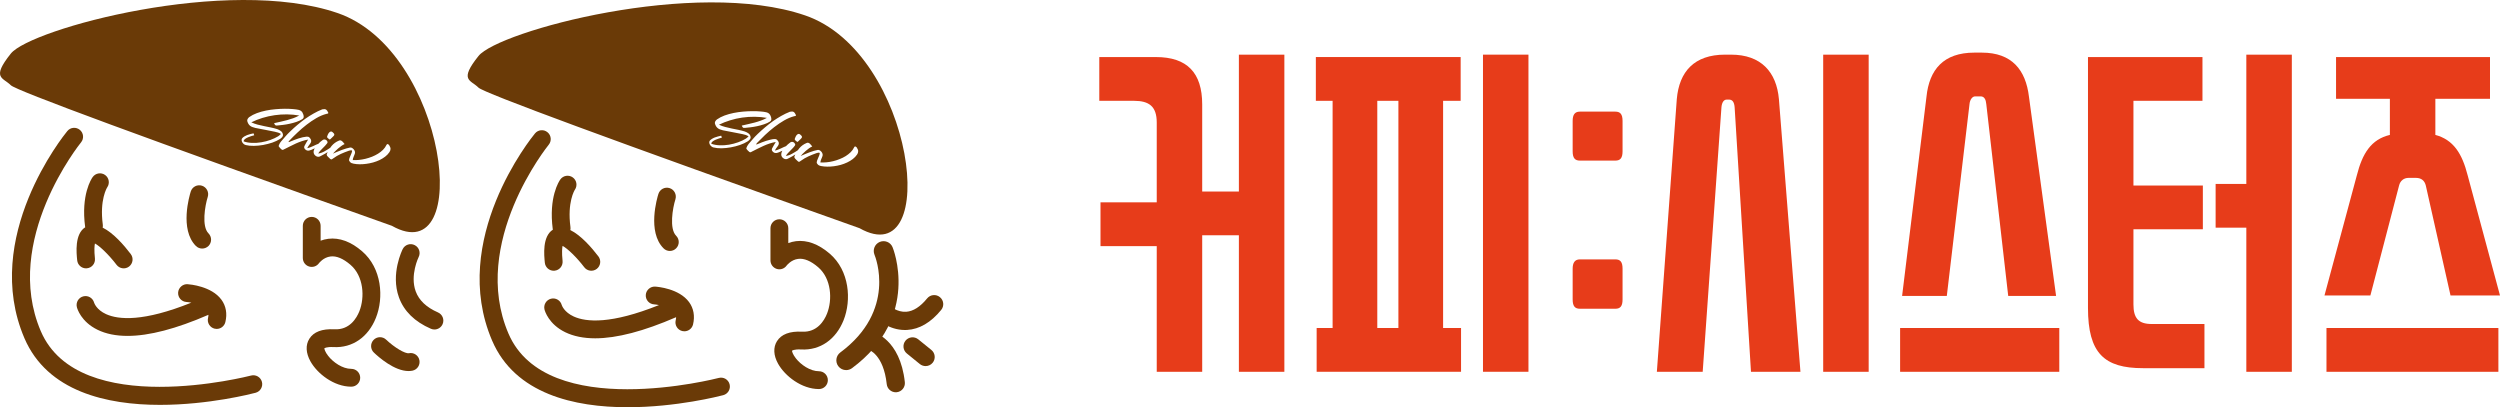 <svg xmlns="http://www.w3.org/2000/svg" xmlns:xlink="http://www.w3.org/1999/xlink" fill="none" version="1.1" width="141" height="22.969" viewBox="0 0 141 22.969"><g transform="matrix(1,0,0,-1,0,45.937)"><g><g><g><path d="M14.159,24.756C14.062,24.732,4.45,22.247,2.301,27.26C0.108,32.379,4.527,37.853,4.571,37.907C4.747,38.121,4.716,38.438,4.503,38.613C4.288,38.79,3.972,38.759,3.797,38.545C3.597,38.302,-1.058,32.55,1.377,26.864C2.672,23.844,6.036,23.102,9.024,23.102C11.776,23.102,14.21,23.73,14.416,23.785C14.684,23.856,14.843,24.132,14.773,24.399C14.701,24.668,14.427,24.827,14.159,24.756Z" fill="#6A3A07" fill-opacity="1" style="mix-blend-mode:passthrough"/></g></g><g><g><path d="M11.391,35.463C11.125,35.548,10.843,35.402,10.759,35.136C10.691,34.92,10.115,32.999,11.049,32.064C11.146,31.968,11.274,31.918,11.404,31.918C11.532,31.918,11.66,31.968,11.759,32.064C11.954,32.261,11.954,32.579,11.759,32.776C11.362,33.172,11.56,34.331,11.717,34.831C11.8,35.095,11.655,35.377,11.391,35.463Z" fill="#6A3A07" fill-opacity="1" style="mix-blend-mode:passthrough"/></g></g><g><g><path d="M4.354,31.253C4.38,30.994,4.6,30.802,4.853,30.802C4.871,30.802,4.887,30.804,4.905,30.806C5.183,30.833,5.382,31.08,5.354,31.355C5.304,31.833,5.328,32.083,5.354,32.204C5.63,32.061,6.162,31.543,6.575,31C6.743,30.78,7.058,30.736,7.279,30.903C7.499,31.072,7.543,31.387,7.374,31.608C7,32.102,6.397,32.799,5.791,33.098C5.802,33.152,5.807,33.21,5.798,33.268C5.611,34.67,6.031,35.347,6.049,35.373C6.204,35.598,6.151,35.907,5.928,36.068C5.701,36.229,5.388,36.176,5.227,35.95C5.157,35.854,4.56,34.955,4.802,33.136C4.802,33.129,4.805,33.124,4.807,33.119C4.201,32.737,4.31,31.671,4.354,31.253Z" fill="#6A3A07" fill-opacity="1" style="mix-blend-mode:passthrough"/></g></g><g><g><path d="M11.734,28.007C11.669,27.737,11.835,27.465,12.104,27.4C12.143,27.392,12.184,27.386,12.223,27.386C12.449,27.386,12.655,27.542,12.71,27.771C12.825,28.244,12.748,28.682,12.487,29.036C11.926,29.797,10.716,29.898,10.581,29.908C10.316,29.93,10.064,29.716,10.046,29.439C10.028,29.162,10.237,28.923,10.514,28.905C10.587,28.9,10.684,28.888,10.792,28.867C8.084,27.779,6.687,27.9,5.982,28.22C5.443,28.466,5.316,28.839,5.307,28.869C5.235,29.131,4.967,29.29,4.7,29.223C4.431,29.156,4.268,28.882,4.335,28.614C4.356,28.532,4.566,27.792,5.503,27.337C5.976,27.106,6.541,26.992,7.195,26.992C8.411,26.992,9.937,27.392,11.756,28.182C11.755,28.132,11.75,28.075,11.734,28.007Z" fill="#6A3A07" fill-opacity="1" style="mix-blend-mode:passthrough"/></g></g><g><g><path d="M18.811,26.362C19.874,26.304,20.766,26.921,21.199,28.005C21.658,29.15,21.536,30.809,20.42,31.767C19.786,32.311,19.145,32.546,18.517,32.469C18.359,32.45,18.214,32.411,18.083,32.362L18.083,33.202C18.083,33.48,17.859,33.704,17.581,33.704C17.304,33.704,17.079,33.48,17.079,33.202L17.079,31.386C17.079,31.166,17.22,30.972,17.429,30.907C17.637,30.84,17.863,30.916,17.991,31.094C17.992,31.097,18.239,31.423,18.64,31.472C18.976,31.515,19.355,31.355,19.765,31.004C20.515,30.362,20.583,29.171,20.267,28.378C20.107,27.98,19.709,27.32,18.863,27.365C18.164,27.401,17.69,27.221,17.445,26.828C17.226,26.477,17.248,26.027,17.508,25.559C17.893,24.866,18.831,24.128,19.813,24.128C20.092,24.128,20.315,24.354,20.315,24.631C20.315,24.908,20.092,25.134,19.813,25.134C19.31,25.134,18.788,25.51,18.513,25.859C18.329,26.091,18.291,26.264,18.293,26.292C18.294,26.292,18.399,26.383,18.811,26.362Z" fill="#6A3A07" fill-opacity="1" style="mix-blend-mode:passthrough"/></g></g><g><g><path d="M23.064,26.016C22.851,25.976,22.243,26.339,21.779,26.78C21.579,26.971,21.26,26.965,21.069,26.764C20.878,26.563,20.885,26.245,21.085,26.054C21.356,25.795,22.243,25.01,23.043,25.01C23.117,25.01,23.19,25.018,23.261,25.031C23.532,25.086,23.709,25.35,23.654,25.623C23.601,25.894,23.334,26.072,23.064,26.016Z" fill="#6A3A07" fill-opacity="1" style="mix-blend-mode:passthrough"/></g></g><g><g><path d="M24.701,28.317C24.054,28.598,23.631,28.997,23.445,29.506C23.113,30.415,23.607,31.43,23.612,31.44C23.737,31.686,23.637,31.988,23.389,32.112C23.142,32.238,22.839,32.139,22.714,31.891C22.686,31.834,22.021,30.492,22.499,29.169C22.78,28.388,23.389,27.791,24.302,27.395C24.369,27.366,24.436,27.353,24.502,27.353C24.696,27.353,24.881,27.467,24.963,27.656C25.074,27.911,24.956,28.206,24.701,28.317Z" fill="#6A3A07" fill-opacity="1" style="mix-blend-mode:passthrough"/></g></g><g><g><path d="M21.963,37.355C21.899,37.259,21.818,37.175,21.723,37.102C21.625,37.027,21.519,36.963,21.404,36.908C21.287,36.853,21.166,36.809,21.039,36.773C20.909,36.738,20.781,36.712,20.654,36.696C20.525,36.678,20.402,36.672,20.281,36.672C20.16,36.674,20.049,36.684,19.95,36.704C19.902,36.712,19.858,36.725,19.823,36.74C19.786,36.756,19.755,36.783,19.728,36.821C19.694,36.857,19.68,36.891,19.686,36.922C19.691,36.954,19.698,36.985,19.707,37.013C19.726,37.064,19.746,37.114,19.769,37.163C19.79,37.212,19.811,37.261,19.831,37.313C19.864,37.396,19.868,37.443,19.841,37.455C19.815,37.468,19.763,37.462,19.685,37.438C19.526,37.383,19.371,37.323,19.222,37.255C19.073,37.187,18.932,37.105,18.799,37.007C18.768,36.986,18.744,36.969,18.726,36.959C18.708,36.946,18.691,36.944,18.675,36.946C18.66,36.948,18.642,36.959,18.621,36.976C18.602,36.993,18.575,37.02,18.542,37.054C18.527,37.067,18.515,37.079,18.504,37.088C18.493,37.099,18.483,37.111,18.471,37.125C18.43,37.168,18.418,37.214,18.434,37.262C18.448,37.296,18.466,37.327,18.483,37.359C18.432,37.329,18.382,37.296,18.334,37.269C18.271,37.233,18.213,37.201,18.162,37.175C18.11,37.146,18.071,37.127,18.042,37.113C18.011,37.099,17.979,37.093,17.944,37.094C17.91,37.097,17.878,37.104,17.849,37.119C17.82,37.135,17.791,37.153,17.765,37.18C17.739,37.207,17.718,37.236,17.703,37.273C17.694,37.293,17.688,37.316,17.688,37.342C17.688,37.368,17.688,37.394,17.69,37.418C17.7,37.468,17.721,37.52,17.752,37.573C17.749,37.572,17.746,37.57,17.742,37.569C17.684,37.54,17.629,37.515,17.574,37.491C17.517,37.467,17.47,37.452,17.43,37.444C17.343,37.429,17.27,37.454,17.207,37.519C17.151,37.577,17.14,37.64,17.173,37.706C17.206,37.772,17.239,37.834,17.274,37.893C17.308,37.951,17.343,38.008,17.379,38.065C17.255,38.043,17.135,38.013,17.022,37.975C16.907,37.935,16.796,37.893,16.689,37.844C16.581,37.797,16.474,37.745,16.369,37.689C16.263,37.635,16.157,37.582,16.053,37.531C16.029,37.519,16.002,37.506,15.973,37.491C15.945,37.477,15.919,37.48,15.893,37.497C15.862,37.521,15.833,37.547,15.805,37.577C15.776,37.607,15.751,37.638,15.728,37.67C15.716,37.683,15.715,37.702,15.724,37.732C15.733,37.761,15.746,37.792,15.763,37.823C15.777,37.854,15.797,37.883,15.815,37.909C15.834,37.935,15.847,37.953,15.855,37.962C15.935,38.057,16.015,38.151,16.097,38.242C16.178,38.336,16.265,38.426,16.355,38.512C16.492,38.645,16.632,38.773,16.778,38.895C16.922,39.018,17.07,39.131,17.22,39.239C17.37,39.345,17.526,39.444,17.684,39.533C17.843,39.625,18.007,39.703,18.176,39.77C18.269,39.79,18.34,39.787,18.386,39.758C18.434,39.729,18.479,39.668,18.518,39.575C18.521,39.55,18.508,39.535,18.481,39.529C18.451,39.524,18.428,39.518,18.413,39.515C18.224,39.466,18.035,39.387,17.845,39.277C17.654,39.165,17.468,39.042,17.289,38.901C17.11,38.761,16.937,38.615,16.775,38.459C16.611,38.305,16.463,38.157,16.332,38.018C16.288,37.975,16.27,37.947,16.273,37.93C16.277,37.917,16.312,37.922,16.374,37.953C16.445,37.983,16.52,38.014,16.598,38.044C16.676,38.073,16.755,38.101,16.834,38.128C16.915,38.154,16.996,38.176,17.073,38.195C17.153,38.212,17.226,38.225,17.293,38.23C17.324,38.232,17.352,38.23,17.379,38.224C17.404,38.218,17.43,38.204,17.454,38.182C17.501,38.129,17.53,38.086,17.542,38.045C17.554,38.004,17.554,37.965,17.543,37.928C17.53,37.892,17.511,37.854,17.482,37.818C17.454,37.781,17.425,37.742,17.394,37.698C17.384,37.682,17.373,37.663,17.364,37.647C17.356,37.631,17.343,37.608,17.328,37.582C17.372,37.586,17.423,37.601,17.48,37.622C17.541,37.645,17.601,37.671,17.663,37.699C17.725,37.727,17.784,37.755,17.839,37.781C17.883,37.802,17.92,37.814,17.954,37.826C17.989,37.862,18.024,37.898,18.06,37.932C18.116,37.98,18.164,38.018,18.207,38.045C18.254,38.074,18.307,38.078,18.36,38.058C18.413,38.035,18.449,37.997,18.471,37.939C18.479,37.911,18.473,37.886,18.458,37.863C18.422,37.812,18.382,37.764,18.336,37.716C18.291,37.669,18.244,37.621,18.195,37.573C18.148,37.527,18.101,37.48,18.058,37.43C18.015,37.383,17.977,37.332,17.947,37.279C18.007,37.285,18.067,37.3,18.129,37.323C18.191,37.344,18.251,37.374,18.312,37.408C18.373,37.441,18.436,37.479,18.497,37.518C18.54,37.547,18.584,37.573,18.626,37.603C18.651,37.636,18.674,37.674,18.702,37.706C18.814,37.839,18.953,37.939,19.117,38.006C19.154,38.024,19.187,38.028,19.219,38.017C19.25,38.006,19.278,37.989,19.304,37.965C19.33,37.943,19.353,37.916,19.377,37.886C19.398,37.858,19.418,37.834,19.436,37.812C19.377,37.785,19.314,37.75,19.252,37.704C19.187,37.66,19.126,37.61,19.067,37.56C19.006,37.509,18.953,37.457,18.902,37.405C18.852,37.353,18.81,37.309,18.779,37.272C18.852,37.304,18.931,37.34,19.019,37.376C19.105,37.414,19.191,37.449,19.28,37.481C19.366,37.512,19.451,37.539,19.531,37.564C19.611,37.589,19.682,37.605,19.743,37.616C19.782,37.621,19.817,37.614,19.849,37.597C19.883,37.578,19.914,37.554,19.946,37.519C20.015,37.438,20.039,37.357,20.015,37.276C20.004,37.24,19.993,37.208,19.979,37.179C19.965,37.148,19.952,37.118,19.941,37.088C19.929,37.06,19.919,37.029,19.91,37C19.9,36.972,19.895,36.942,19.895,36.91C20.002,36.904,20.119,36.906,20.241,36.917C20.363,36.93,20.487,36.95,20.613,36.981C20.738,37.011,20.862,37.052,20.984,37.099C21.106,37.148,21.217,37.205,21.322,37.269C21.428,37.334,21.519,37.407,21.602,37.488C21.683,37.568,21.747,37.659,21.794,37.757C21.807,37.785,21.825,37.804,21.846,37.812C21.866,37.819,21.899,37.803,21.942,37.761C21.998,37.676,22.027,37.603,22.026,37.538C22.024,37.474,22.005,37.413,21.963,37.355ZM14.842,37.761C14.665,37.729,14.489,37.712,14.319,37.71C14.147,37.706,13.996,37.722,13.867,37.755C13.826,37.763,13.788,37.782,13.752,37.81C13.714,37.84,13.685,37.875,13.663,37.914C13.64,37.953,13.629,37.993,13.627,38.034C13.623,38.076,13.635,38.113,13.663,38.144C13.695,38.182,13.734,38.214,13.783,38.243C13.83,38.272,13.882,38.297,13.938,38.319C13.994,38.34,14.055,38.359,14.114,38.375C14.176,38.39,14.239,38.405,14.3,38.417C14.307,38.397,14.313,38.38,14.32,38.362C14.325,38.347,14.332,38.328,14.338,38.307C14.297,38.297,14.245,38.281,14.178,38.263C14.113,38.242,14.047,38.22,13.981,38.19C13.917,38.162,13.86,38.129,13.813,38.093C13.767,38.056,13.742,38.012,13.74,37.963C13.883,37.913,14.043,37.883,14.215,37.878C14.39,37.87,14.565,37.882,14.741,37.913C14.917,37.943,15.089,37.987,15.254,38.046C15.419,38.106,15.564,38.174,15.691,38.252C15.744,38.289,15.795,38.332,15.843,38.381C15.802,38.413,15.749,38.438,15.684,38.459C15.62,38.479,15.558,38.497,15.5,38.507C15.306,38.546,15.119,38.583,14.94,38.618C14.759,38.654,14.579,38.688,14.399,38.722C14.336,38.736,14.28,38.754,14.233,38.773C14.184,38.79,14.142,38.814,14.105,38.843C14.069,38.872,14.038,38.908,14.011,38.951C13.984,38.993,13.963,39.046,13.945,39.109C13.937,39.158,13.947,39.2,13.973,39.239C13.996,39.278,14.027,39.309,14.061,39.336C14.184,39.423,14.327,39.497,14.487,39.556C14.649,39.616,14.818,39.664,14.997,39.7C15.176,39.736,15.356,39.762,15.539,39.777C15.723,39.794,15.898,39.801,16.062,39.803C16.229,39.803,16.378,39.798,16.512,39.786C16.648,39.775,16.756,39.761,16.838,39.742C16.935,39.719,17.008,39.671,17.054,39.598C17.075,39.562,17.095,39.518,17.11,39.47C17.124,39.419,17.131,39.372,17.129,39.332C17.124,39.288,17.099,39.25,17.055,39.219C16.957,39.157,16.846,39.104,16.718,39.062C16.591,39.019,16.463,38.984,16.332,38.956C16.201,38.928,16.076,38.906,15.955,38.892C15.834,38.878,15.731,38.868,15.648,38.86C15.616,38.858,15.594,38.858,15.577,38.858C15.56,38.86,15.544,38.865,15.531,38.874C15.519,38.882,15.507,38.896,15.496,38.913C15.486,38.932,15.473,38.959,15.458,38.99C15.578,39.019,15.698,39.046,15.819,39.071C15.941,39.097,16.06,39.125,16.18,39.158C16.3,39.191,16.417,39.227,16.534,39.268C16.649,39.309,16.764,39.362,16.877,39.423C16.651,39.462,16.422,39.483,16.187,39.486C15.951,39.488,15.718,39.473,15.485,39.439C15.251,39.405,15.024,39.355,14.801,39.286C14.581,39.219,14.371,39.135,14.175,39.038C14.286,38.985,14.404,38.942,14.525,38.91C14.646,38.877,14.77,38.849,14.898,38.824C15.023,38.799,15.146,38.773,15.272,38.748C15.395,38.723,15.517,38.693,15.633,38.656C15.72,38.626,15.793,38.586,15.855,38.535C15.919,38.483,15.954,38.413,15.961,38.321C15.961,38.276,15.943,38.236,15.908,38.197C15.875,38.159,15.834,38.126,15.788,38.096C15.668,38.02,15.526,37.953,15.36,37.894C15.193,37.839,15.021,37.794,14.842,37.761ZM18.649,38.518C18.681,38.528,18.716,38.519,18.75,38.49C18.784,38.462,18.808,38.437,18.827,38.415C18.844,38.392,18.854,38.372,18.855,38.353C18.857,38.334,18.85,38.313,18.837,38.292C18.823,38.27,18.8,38.248,18.773,38.222C18.758,38.208,18.745,38.197,18.737,38.19C18.73,38.182,18.722,38.175,18.717,38.167C18.71,38.159,18.702,38.151,18.691,38.144C18.682,38.135,18.671,38.124,18.659,38.111C18.632,38.084,18.612,38.07,18.599,38.07C18.586,38.069,18.563,38.084,18.529,38.114C18.506,38.132,18.485,38.151,18.466,38.17C18.446,38.19,18.442,38.219,18.455,38.257C18.464,38.287,18.479,38.322,18.497,38.36C18.515,38.398,18.538,38.431,18.563,38.461C18.59,38.489,18.617,38.508,18.649,38.518ZM19.032,45.204C12.836,47.324,1.728,44.31,0.611,42.915C-0.505,41.52,0.164,41.575,0.611,41.129Q1.057,40.682,22.101,33.202C26.735,30.578,25.229,43.083,19.032,45.204Z" fill="#6A3A07" fill-opacity="1" style="mix-blend-mode:passthrough"/></g></g><g><g><path d="M40.535,24.621C40.438,24.595,30.825,22.112,28.677,27.125C26.483,32.245,30.903,37.717,30.946,37.772C31.123,37.987,31.094,38.303,30.878,38.479C30.664,38.656,30.349,38.624,30.173,38.411C29.972,38.168,25.316,32.415,27.754,26.73C29.048,23.708,32.412,22.969,35.399,22.969C38.152,22.969,40.587,23.596,40.792,23.65C41.06,23.722,41.22,23.997,41.149,24.265C41.078,24.534,40.805,24.692,40.535,24.621Z" fill="#6A3A07" fill-opacity="1" style="mix-blend-mode:passthrough"/></g></g><g><g><path d="M37.767,35.327C37.5,35.412,37.22,35.266,37.134,35C37.066,34.785,36.491,32.864,37.424,31.931C37.522,31.832,37.65,31.783,37.779,31.783C37.908,31.783,38.037,31.832,38.134,31.931C38.33,32.126,38.33,32.444,38.134,32.641C37.739,33.037,37.935,34.197,38.094,34.696C38.175,34.961,38.03,35.244,37.767,35.327Z" fill="#6A3A07" fill-opacity="1" style="mix-blend-mode:passthrough"/></g></g><g><g><path d="M30.729,31.117C30.756,30.86,30.976,30.667,31.229,30.667C31.247,30.667,31.263,30.668,31.282,30.67C31.558,30.699,31.757,30.945,31.729,31.221C31.68,31.698,31.704,31.947,31.729,32.069C32.006,31.926,32.539,31.409,32.951,30.866C33.119,30.644,33.433,30.602,33.655,30.77C33.875,30.937,33.919,31.252,33.751,31.474C33.375,31.967,32.772,32.664,32.166,32.962C32.177,33.018,32.183,33.075,32.173,33.134C31.986,34.536,32.406,35.212,32.424,35.237C32.579,35.463,32.527,35.772,32.303,35.932C32.076,36.093,31.763,36.041,31.602,35.815C31.532,35.719,30.936,34.821,31.177,33.001C31.177,32.996,31.182,32.99,31.182,32.983C30.577,32.601,30.687,31.535,30.729,31.117Z" fill="#6A3A07" fill-opacity="1" style="mix-blend-mode:passthrough"/></g></g><g><g><path d="M38.109,27.872C38.044,27.603,38.21,27.331,38.479,27.266C38.518,27.256,38.559,27.252,38.598,27.252C38.824,27.252,39.03,27.405,39.087,27.635C39.2,28.109,39.122,28.546,38.863,28.9C38.301,29.663,37.092,29.763,36.957,29.772C36.691,29.794,36.439,29.582,36.422,29.304C36.404,29.027,36.612,28.787,36.889,28.771C36.962,28.766,37.059,28.753,37.167,28.731C34.459,27.645,33.062,27.766,32.359,28.086C31.82,28.332,31.691,28.705,31.682,28.733C31.612,28.997,31.342,29.157,31.075,29.089C30.808,29.021,30.643,28.748,30.71,28.479C30.731,28.397,30.942,27.657,31.878,27.2C32.351,26.971,32.916,26.856,33.57,26.856C34.786,26.856,36.312,27.257,38.132,28.047C38.132,27.997,38.127,27.94,38.109,27.872Z" fill="#6A3A07" fill-opacity="1" style="mix-blend-mode:passthrough"/></g></g><g><g><path d="M45.187,26.227C46.251,26.169,47.141,26.786,47.576,27.871C48.033,29.015,47.913,30.674,46.795,31.632C46.161,32.175,45.52,32.411,44.892,32.335C44.736,32.314,44.589,32.277,44.46,32.227L44.46,33.067C44.46,33.345,44.234,33.57,43.957,33.57C43.68,33.57,43.454,33.345,43.454,33.067L43.454,31.251C43.454,31.031,43.597,30.838,43.806,30.771C44.012,30.705,44.241,30.782,44.366,30.96C44.368,30.963,44.616,31.288,45.015,31.336C45.351,31.38,45.731,31.221,46.142,30.868C46.892,30.226,46.959,29.037,46.642,28.243C46.484,27.846,46.084,27.185,45.238,27.23C44.541,27.266,44.067,27.086,43.821,26.694C43.602,26.343,43.623,25.892,43.883,25.425C44.268,24.732,45.207,23.994,46.19,23.994C46.467,23.994,46.691,24.218,46.691,24.497C46.691,24.773,46.467,24.999,46.19,24.999C45.687,24.999,45.163,25.373,44.889,25.723C44.705,25.955,44.666,26.128,44.67,26.156C44.67,26.157,44.774,26.249,45.187,26.227Z" fill="#6A3A07" fill-opacity="1" style="mix-blend-mode:passthrough"/></g></g><g><g><path d="M48.339,37.22C48.275,37.125,48.193,37.041,48.098,36.967C48.001,36.892,47.894,36.828,47.779,36.774C47.663,36.719,47.541,36.674,47.415,36.638C47.286,36.603,47.156,36.578,47.03,36.561C46.901,36.544,46.777,36.537,46.657,36.538C46.536,36.54,46.426,36.549,46.325,36.569C46.277,36.579,46.235,36.59,46.198,36.607C46.161,36.621,46.13,36.649,46.103,36.686C46.069,36.722,46.057,36.757,46.063,36.788C46.068,36.82,46.075,36.85,46.083,36.879C46.101,36.929,46.123,36.98,46.144,37.028C46.165,37.077,46.186,37.127,46.207,37.178C46.239,37.26,46.243,37.309,46.216,37.321C46.192,37.334,46.138,37.328,46.061,37.304C45.903,37.249,45.747,37.187,45.599,37.12C45.448,37.052,45.307,36.969,45.174,36.872C45.143,36.851,45.12,36.834,45.102,36.823C45.083,36.813,45.066,36.808,45.052,36.812C45.036,36.814,45.018,36.823,44.998,36.842C44.978,36.858,44.95,36.884,44.917,36.919C44.902,36.932,44.89,36.943,44.879,36.954C44.869,36.966,44.858,36.976,44.846,36.992C44.806,37.033,44.793,37.079,44.809,37.129C44.823,37.162,44.843,37.193,44.858,37.225C44.807,37.194,44.758,37.162,44.709,37.134C44.647,37.098,44.589,37.067,44.537,37.04C44.486,37.012,44.446,36.993,44.417,36.979C44.386,36.965,44.354,36.958,44.32,36.96C44.286,36.962,44.255,36.968,44.226,36.984C44.195,36.999,44.167,37.02,44.14,37.045C44.114,37.072,44.094,37.103,44.078,37.138C44.07,37.159,44.064,37.182,44.063,37.207C44.063,37.233,44.064,37.257,44.068,37.283C44.075,37.333,44.096,37.385,44.127,37.439C44.125,37.437,44.121,37.435,44.118,37.434C44.059,37.406,44.005,37.379,43.95,37.356C43.893,37.332,43.847,37.316,43.807,37.31C43.72,37.294,43.647,37.319,43.584,37.385C43.527,37.443,43.515,37.505,43.549,37.572C43.582,37.637,43.614,37.699,43.651,37.758C43.685,37.818,43.719,37.873,43.754,37.93C43.63,37.909,43.512,37.879,43.397,37.84C43.282,37.802,43.173,37.758,43.064,37.709C42.957,37.662,42.85,37.611,42.744,37.556C42.638,37.502,42.534,37.448,42.428,37.397C42.405,37.384,42.378,37.371,42.35,37.356C42.32,37.342,42.294,37.344,42.269,37.364C42.237,37.387,42.209,37.413,42.18,37.443C42.153,37.473,42.126,37.503,42.104,37.535C42.091,37.547,42.091,37.569,42.1,37.598C42.108,37.627,42.121,37.657,42.138,37.689C42.154,37.72,42.172,37.748,42.192,37.776C42.211,37.801,42.222,37.818,42.23,37.827C42.312,37.921,42.391,38.015,42.472,38.108C42.553,38.203,42.64,38.292,42.731,38.379C42.868,38.511,43.009,38.638,43.154,38.759C43.297,38.881,43.445,38.996,43.595,39.104C43.747,39.21,43.901,39.308,44.059,39.398C44.218,39.489,44.382,39.568,44.552,39.634C44.645,39.655,44.715,39.652,44.764,39.623C44.809,39.594,44.854,39.533,44.894,39.441C44.896,39.416,44.883,39.4,44.856,39.395C44.826,39.389,44.805,39.385,44.788,39.381C44.599,39.332,44.41,39.25,44.22,39.141C44.029,39.03,43.845,38.906,43.665,38.766C43.486,38.627,43.312,38.479,43.15,38.325C42.986,38.17,42.839,38.023,42.707,37.885C42.665,37.84,42.646,37.81,42.649,37.796C42.654,37.782,42.688,37.789,42.749,37.818C42.82,37.849,42.896,37.879,42.973,37.909C43.051,37.939,43.13,37.968,43.21,37.993C43.292,38.018,43.371,38.041,43.45,38.059C43.528,38.079,43.602,38.092,43.668,38.095C43.699,38.097,43.727,38.094,43.754,38.09C43.78,38.083,43.807,38.067,43.83,38.046C43.878,37.996,43.905,37.951,43.918,37.911C43.929,37.87,43.931,37.832,43.918,37.794C43.905,37.757,43.886,37.72,43.857,37.683C43.83,37.646,43.802,37.606,43.77,37.563C43.76,37.545,43.75,37.53,43.739,37.512C43.731,37.495,43.719,37.474,43.703,37.447C43.747,37.452,43.798,37.465,43.856,37.487C43.916,37.511,43.976,37.536,44.038,37.563C44.1,37.591,44.16,37.62,44.214,37.646C44.258,37.667,44.296,37.68,44.329,37.692C44.364,37.727,44.4,37.764,44.436,37.796C44.491,37.846,44.541,37.884,44.582,37.911C44.631,37.94,44.682,37.944,44.736,37.923C44.788,37.901,44.824,37.862,44.848,37.805C44.854,37.776,44.85,37.75,44.833,37.729C44.799,37.678,44.758,37.629,44.711,37.581C44.667,37.534,44.619,37.486,44.572,37.438C44.523,37.392,44.476,37.344,44.434,37.296C44.39,37.247,44.352,37.199,44.322,37.145C44.382,37.15,44.442,37.164,44.504,37.187C44.566,37.21,44.628,37.239,44.688,37.274C44.749,37.308,44.811,37.344,44.873,37.383C44.917,37.412,44.959,37.439,45.001,37.467C45.026,37.502,45.05,37.539,45.078,37.572C45.19,37.705,45.328,37.805,45.492,37.872C45.529,37.89,45.562,37.893,45.595,37.882C45.625,37.871,45.653,37.855,45.679,37.831C45.706,37.806,45.729,37.78,45.752,37.751C45.773,37.722,45.793,37.697,45.811,37.676C45.752,37.652,45.689,37.615,45.627,37.571C45.562,37.524,45.501,37.476,45.443,37.425C45.383,37.373,45.328,37.322,45.277,37.27C45.227,37.218,45.185,37.174,45.155,37.138C45.227,37.169,45.307,37.204,45.394,37.241C45.48,37.279,45.568,37.314,45.655,37.346C45.741,37.377,45.826,37.404,45.907,37.43C45.988,37.454,46.059,37.472,46.119,37.481C46.157,37.486,46.193,37.48,46.226,37.462C46.259,37.445,46.29,37.419,46.322,37.385C46.39,37.304,46.414,37.222,46.39,37.14C46.38,37.106,46.369,37.075,46.354,37.045C46.341,37.014,46.327,36.984,46.316,36.954C46.304,36.925,46.294,36.895,46.285,36.866C46.275,36.837,46.27,36.807,46.27,36.775C46.378,36.769,46.495,36.771,46.616,36.783C46.738,36.793,46.862,36.815,46.99,36.846C47.115,36.877,47.237,36.915,47.36,36.966C47.481,37.012,47.593,37.07,47.698,37.134C47.803,37.2,47.894,37.272,47.978,37.353C48.059,37.434,48.122,37.522,48.17,37.622C48.182,37.652,48.2,37.668,48.221,37.678C48.242,37.685,48.275,37.667,48.317,37.626C48.375,37.542,48.403,37.467,48.401,37.403C48.401,37.339,48.38,37.279,48.339,37.22ZM41.219,37.627C41.04,37.595,40.864,37.577,40.694,37.573C40.522,37.572,40.371,37.587,40.243,37.62C40.203,37.628,40.165,37.647,40.128,37.676C40.089,37.706,40.062,37.74,40.038,37.778C40.017,37.818,40.004,37.859,40.002,37.9C40,37.942,40.011,37.978,40.038,38.01C40.07,38.047,40.111,38.079,40.159,38.108C40.205,38.137,40.257,38.163,40.313,38.184C40.369,38.206,40.43,38.224,40.491,38.24C40.552,38.257,40.614,38.271,40.675,38.284C40.683,38.262,40.69,38.244,40.696,38.229C40.701,38.212,40.707,38.193,40.714,38.174C40.673,38.162,40.621,38.148,40.553,38.128C40.488,38.108,40.423,38.084,40.357,38.055C40.293,38.027,40.237,37.995,40.189,37.957C40.142,37.92,40.119,37.877,40.117,37.83C40.258,37.778,40.418,37.748,40.59,37.743C40.766,37.736,40.94,37.747,41.117,37.777C41.293,37.808,41.465,37.853,41.629,37.912C41.795,37.971,41.939,38.039,42.067,38.118C42.119,38.154,42.17,38.197,42.219,38.246C42.178,38.276,42.125,38.302,42.061,38.325C41.995,38.345,41.934,38.361,41.875,38.373C41.682,38.411,41.494,38.448,41.315,38.483C41.135,38.519,40.954,38.554,40.774,38.587C40.712,38.601,40.658,38.618,40.608,38.638C40.559,38.656,40.519,38.679,40.481,38.709C40.444,38.737,40.414,38.773,40.386,38.817C40.359,38.859,40.339,38.911,40.32,38.975C40.313,39.023,40.322,39.067,40.348,39.104C40.371,39.141,40.402,39.174,40.436,39.201C40.559,39.288,40.702,39.362,40.862,39.422C41.025,39.481,41.194,39.528,41.372,39.565C41.551,39.601,41.733,39.626,41.915,39.643C42.099,39.658,42.273,39.667,42.437,39.667C42.604,39.668,42.753,39.663,42.889,39.651C43.023,39.641,43.132,39.625,43.213,39.606C43.312,39.584,43.383,39.536,43.429,39.462C43.45,39.426,43.47,39.385,43.486,39.335C43.5,39.284,43.506,39.238,43.504,39.196C43.5,39.153,43.477,39.116,43.431,39.084C43.334,39.021,43.221,38.968,43.093,38.927C42.966,38.884,42.839,38.849,42.707,38.821C42.576,38.794,42.451,38.772,42.33,38.758C42.209,38.744,42.106,38.733,42.023,38.725C41.993,38.725,41.97,38.724,41.953,38.725C41.935,38.725,41.92,38.729,41.908,38.739C41.895,38.748,41.882,38.76,41.872,38.78C41.862,38.798,41.85,38.823,41.834,38.854C41.953,38.883,42.073,38.91,42.195,38.936C42.316,38.961,42.436,38.99,42.555,39.023C42.676,39.055,42.794,39.092,42.91,39.135C43.025,39.175,43.14,39.226,43.253,39.289C43.027,39.329,42.798,39.349,42.563,39.351C42.328,39.354,42.093,39.338,41.86,39.305C41.627,39.272,41.399,39.22,41.178,39.151C40.956,39.084,40.746,39,40.55,38.903C40.661,38.849,40.78,38.808,40.902,38.776C41.023,38.742,41.147,38.714,41.273,38.689C41.399,38.665,41.522,38.639,41.647,38.614C41.771,38.588,41.892,38.557,42.008,38.521C42.095,38.492,42.168,38.45,42.232,38.4C42.294,38.349,42.33,38.276,42.336,38.186C42.336,38.142,42.319,38.1,42.283,38.063C42.25,38.024,42.209,37.991,42.163,37.961C42.044,37.886,41.903,37.819,41.735,37.761C41.569,37.703,41.396,37.659,41.219,37.627ZM45.025,38.383C45.056,38.394,45.091,38.383,45.125,38.355C45.159,38.327,45.183,38.302,45.204,38.28C45.22,38.258,45.229,38.238,45.231,38.217C45.232,38.199,45.226,38.179,45.212,38.158C45.198,38.136,45.176,38.112,45.149,38.086C45.133,38.073,45.121,38.063,45.112,38.055C45.106,38.049,45.098,38.039,45.093,38.033C45.085,38.024,45.078,38.016,45.066,38.009C45.057,38.001,45.048,37.988,45.034,37.977C45.009,37.948,44.987,37.935,44.976,37.934C44.961,37.934,44.938,37.948,44.906,37.979C44.883,37.997,44.861,38.016,44.841,38.036C44.821,38.055,44.819,38.084,44.83,38.123C44.839,38.152,44.854,38.187,44.873,38.225C44.89,38.264,44.914,38.297,44.938,38.326C44.965,38.354,44.993,38.373,45.025,38.383ZM45.407,45.069C39.213,47.189,28.103,44.176,26.988,42.78C25.871,41.385,26.541,41.441,26.988,40.994Q27.434,40.548,48.478,33.067C53.112,30.443,51.605,42.949,45.407,45.069Z" fill="#6A3A07" fill-opacity="1" style="mix-blend-mode:passthrough"/></g></g><g><g><path d="M47.723,25.063C47.553,25.063,47.386,25.14,47.278,25.286C47.097,25.531,47.148,25.877,47.393,26.058C50.583,28.425,49.375,31.443,49.322,31.568C49.206,31.849,49.336,32.173,49.617,32.292C49.898,32.409,50.221,32.281,50.339,31.999C50.357,31.961,51.956,28.068,48.052,25.171C47.952,25.098,47.836,25.063,47.723,25.063Z" fill="#6A3A07" fill-opacity="1" style="mix-blend-mode:passthrough"/></g></g><g><g><path d="M51.037,27.325C50.127,27.325,49.502,27.921,49.474,27.948C49.271,28.145,49.266,28.47,49.463,28.672C49.66,28.874,49.982,28.881,50.186,28.687C50.197,28.677,50.591,28.32,51.107,28.353C51.506,28.379,51.904,28.633,52.289,29.105C52.467,29.325,52.791,29.36,53.01,29.179C53.231,29,53.263,28.677,53.084,28.458C52.505,27.749,51.858,27.369,51.159,27.328C51.116,27.326,51.077,27.325,51.037,27.325Z" fill="#6A3A07" fill-opacity="1" style="mix-blend-mode:passthrough"/></g></g><g><g><path d="M50.521,23.813C50.263,23.813,50.04,24.008,50.012,24.271C49.83,25.954,49.001,26.213,48.966,26.225C48.699,26.301,48.535,26.58,48.606,26.848C48.677,27.117,48.939,27.282,49.212,27.22C49.273,27.206,50.765,26.833,51.033,24.382C51.063,24.101,50.86,23.847,50.578,23.816C50.56,23.814,50.541,23.813,50.521,23.813Z" fill="#6A3A07" fill-opacity="1" style="mix-blend-mode:passthrough"/></g></g><g><g><path d="M52.205,25.29C52.093,25.29,51.977,25.327,51.881,25.403L51.146,26.001C50.926,26.18,50.892,26.502,51.069,26.722C51.248,26.942,51.572,26.977,51.792,26.797L52.528,26.201C52.748,26.022,52.782,25.7,52.604,25.48C52.503,25.354,52.355,25.29,52.205,25.29Z" fill="#6A3A07" fill-opacity="1" style="mix-blend-mode:passthrough"/></g></g></g><g><g><path d="M65.195,42.719C66.95,42.719,67.804,41.837,67.804,40.048L67.804,35.135L69.873,35.135L69.873,42.855L72.438,42.855L72.438,24.969L69.873,24.969L69.873,32.667L67.804,32.667L67.804,24.969L65.24,24.969L65.24,32.056L62.068,32.056L62.068,34.524L65.24,34.524L65.24,39.029C65.24,39.933,64.811,40.251,63.958,40.251L62,40.251L62,42.719L65.195,42.719Z" fill="#E73C1A" fill-opacity="1" style="mix-blend-mode:passthrough"/></g><g><path d="M86.205,24.969L83.64,24.969L83.64,42.855L86.205,42.855L86.205,24.969ZM78.87,40.251L77.679,40.251L77.679,27.438L78.87,27.438L78.87,40.251ZM82.403,24.969L74.259,24.969L74.259,27.438L75.159,27.438L75.159,40.251L74.214,40.251L74.214,42.72L82.381,42.72L82.381,40.251L81.391,40.251L81.391,27.438L82.403,27.438L82.403,24.969Z" fill="#E73C1A" fill-opacity="1" style="mix-blend-mode:passthrough"/></g><g><path d="M89.105,28.524C88.836,28.524,88.698,28.659,88.698,29.045L88.698,30.787C88.698,31.105,88.812,31.308,89.105,31.308L91.106,31.308C91.377,31.308,91.512,31.172,91.512,30.787L91.512,29.045C91.512,28.659,91.377,28.524,91.106,28.524L89.105,28.524ZM89.105,36.879C88.836,36.879,88.698,37.015,88.698,37.399L88.698,39.118C88.698,39.459,88.812,39.641,89.105,39.641L91.106,39.641C91.377,39.641,91.512,39.503,91.512,39.118L91.512,37.399C91.512,37.015,91.377,36.879,91.106,36.879L89.105,36.879Z" fill="#E73C1A" fill-opacity="1" style="mix-blend-mode:passthrough"/></g><g><path d="M105.393,24.969L102.828,24.969L102.828,42.855L105.393,42.855L105.393,24.969ZM98.755,24.969L97.833,39.889C97.811,40.161,97.72,40.32,97.519,40.32L97.383,40.32C97.226,40.32,97.113,40.161,97.09,39.889L96.032,24.969L93.447,24.969L94.571,40.343C94.705,41.903,95.561,42.855,97.292,42.855L97.631,42.855C99.318,42.855,100.196,41.881,100.331,40.343L101.545,24.969L98.755,24.969Z" fill="#E73C1A" fill-opacity="1" style="mix-blend-mode:passthrough"/></g><g><path d="M113.263,29.248L112.026,40.07C112.005,40.319,111.915,40.501,111.712,40.501L111.398,40.501C111.24,40.501,111.105,40.319,111.081,40.07L109.8,29.248L107.279,29.248L108.653,40.476C108.809,42.017,109.62,42.969,111.351,42.969L111.779,42.969C113.467,42.969,114.254,41.995,114.434,40.476L115.963,29.248L113.263,29.248ZM107.166,27.438L116.144,27.438L116.144,24.969L107.166,24.969L107.166,27.438Z" fill="#E73C1A" fill-opacity="1" style="mix-blend-mode:passthrough"/></g><g><path d="M129.259,42.855L129.259,24.969L126.693,24.969L126.693,33.098L124.961,33.098L124.961,35.564L126.693,35.564L126.693,42.855L129.259,42.855ZM117.762,42.72L124.219,42.72L124.219,40.251L120.326,40.251L120.326,35.474L124.241,35.474L124.241,33.006L120.326,33.006L120.326,28.771C120.326,28.002,120.597,27.663,121.36,27.663L124.331,27.663L124.331,25.172L120.867,25.172C118.685,25.172,117.762,26.008,117.762,28.569L117.762,42.72Z" fill="#E73C1A" fill-opacity="1" style="mix-blend-mode:passthrough"/></g><g><path d="M131.213,27.438L140.909,27.438L140.909,24.969L131.213,24.969L131.213,27.438ZM137.354,40.364L137.354,38.328C138.368,38.056,138.862,37.285,139.178,36.041L141,29.271L138.21,29.271L136.815,35.474C136.747,35.746,136.567,35.905,136.254,35.905L135.848,35.905C135.577,35.905,135.375,35.746,135.308,35.474L133.689,29.271L131.1,29.271L132.924,36.041C133.238,37.285,133.733,38.077,134.789,38.328L134.789,40.364L131.753,40.364L131.753,42.72L140.436,42.72L140.436,40.364L137.354,40.364Z" fill="#E73C1A" fill-opacity="1" style="mix-blend-mode:passthrough"/></g></g></g></svg>
